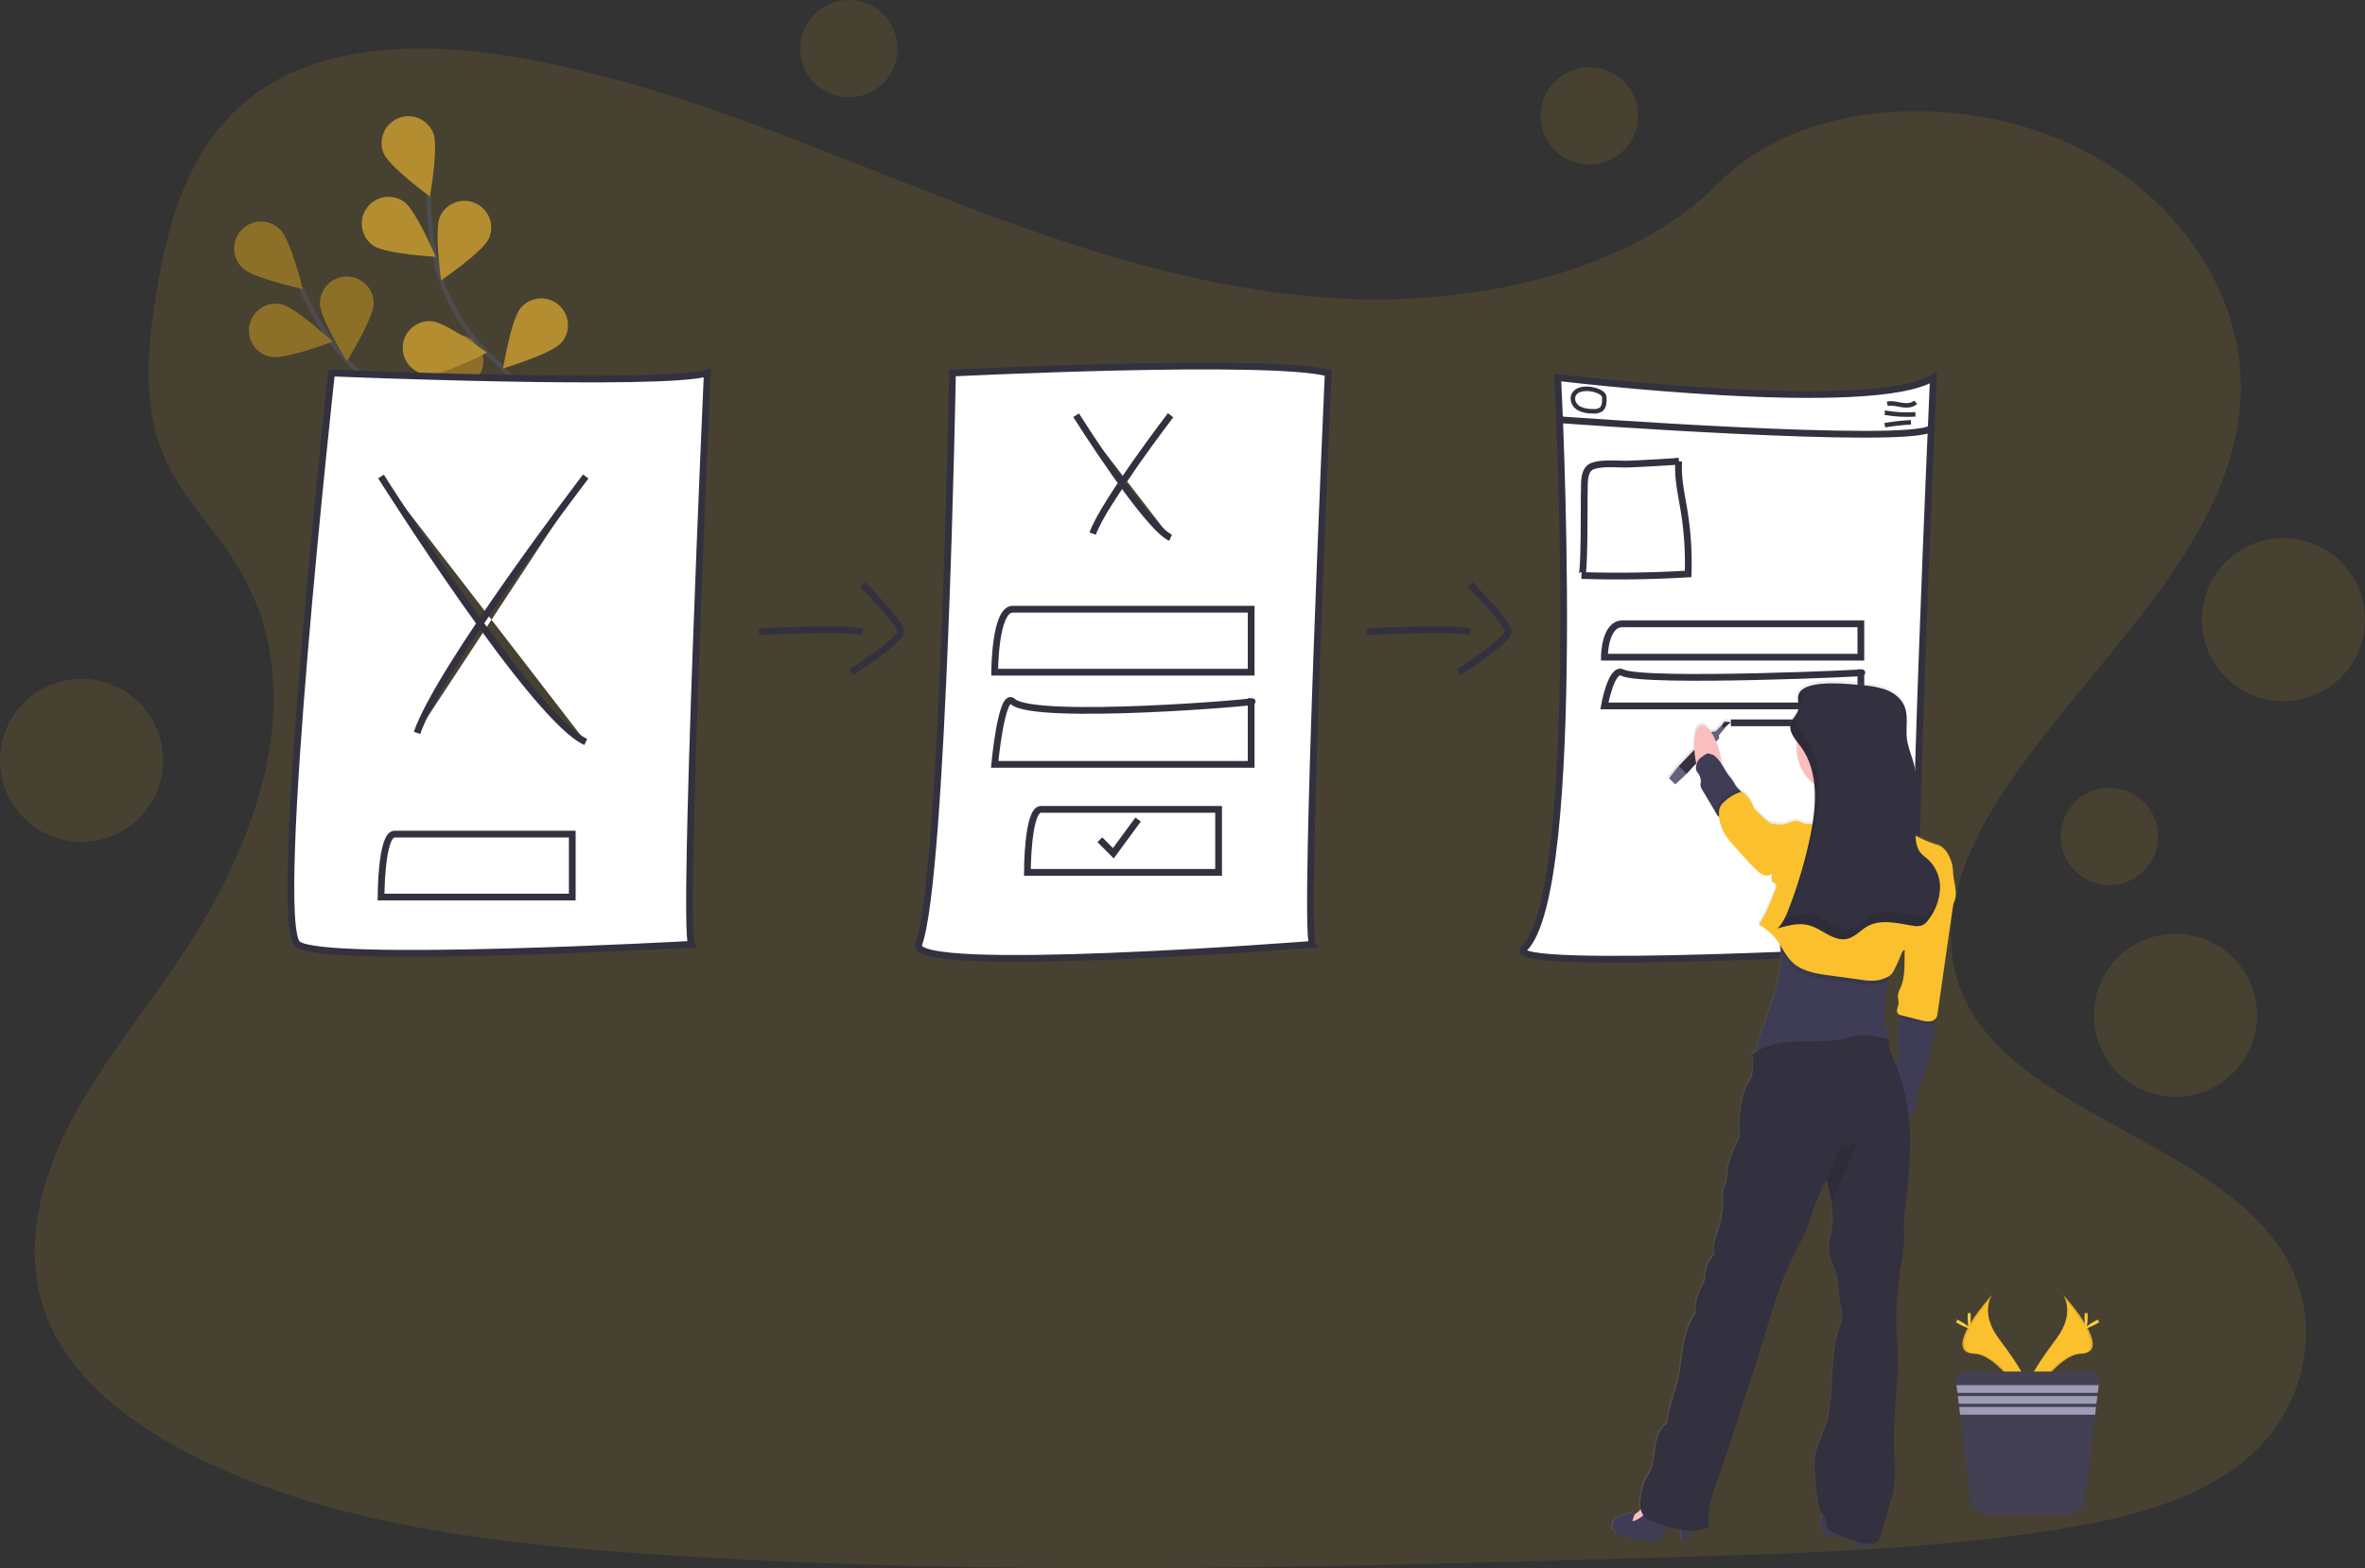 <svg data-name="Layer 1" xmlns="http://www.w3.org/2000/svg" viewBox="0 0 1051.2 697.24"><rect x="0" y="0" width="1051.2" height="697.24" fill="#333333" stroke="none"/><defs><linearGradient id="a" x1="790.73" y1="596.5" x2="943.73" y2="596.5" gradientUnits="userSpaceOnUse"><stop offset="0" stop-color="gray" stop-opacity=".25"/><stop offset=".54" stop-color="gray" stop-opacity=".12"/><stop offset="1" stop-color="gray" stop-opacity=".1"/></linearGradient></defs><path d="M602.01 132.97c-64.72-2.25-126.36-23.14-185.22-46S299.6 38.78 236.45 26.67c-40.63-7.79-87.09-8.89-119.83 12.89-31.5 21-41.68 57.15-47.16 90.73-4.11 25.26-6.53 51.84 4.75 75.49 7.83 16.42 21.74 30.22 31.36 45.95 33.46 54.72 9.81 122.2-26.46 175.63-17 25.07-36.74 49-49.87 75.66s-19.2 57.25-7.72 84.47c11.39 27 38.52 47.24 67.91 61.49 59.68 28.95 130 37.23 198.61 41.92 151.82 10.39 304.46 5.89 456.68 1.39 56.34-1.67 112.93-3.36 168.35-12.07 30.77-4.84 62.55-12.51 84.89-31.05 28.36-23.53 35.39-63.38 16.39-92.88-31.88-49.49-120-61.78-142.31-114.9-12.27-29.23.33-61.79 18.15-88.91 38.24-58.16 102.33-109.19 105.71-175.67 2.32-45.67-28.49-91.39-76.13-113-49.94-22.64-119.18-19.8-156 17.69-37.96 38.6-104.62 53.45-161.76 51.47z" fill="#fbc02d" opacity=".1"/><g data-name="flowers" opacity=".6"><path d="M258.34 245.71s-27.49-48.69-68.88-62.72a84.75 84.75 0 0 1-42.86-32.1 142.27 142.27 0 0 1-12.66-22.77" fill="none" stroke="#535461" stroke-miterlimit="10" stroke-width="2"/><path d="M107.86 119.12c4.71 4.58 26.68 9.31 26.68 9.31s-5.39-21.81-10.11-26.39a11.9 11.9 0 1 0-16.57 17.08zm12.42 39.5c6.45 1.28 27.46-6.69 27.46-6.69s-16.38-15.38-22.83-16.66a11.902 11.902 0 1 0-4.63 23.35zm45.25 42.69c6.21-2.15 20.33-19.63 20.33-19.63s-21.91-5-28.12-2.86a11.9 11.9 0 0 0 7.79 22.49zm41.51 24.62c6.49-1.07 23.36-15.92 23.36-15.92s-20.74-8.64-27.23-7.57a11.903 11.903 0 0 0 3.87 23.49zm-40.98-91.07c0 6.58-11.89 25.64-11.89 25.64s-11.91-19-11.91-25.63a11.9 11.9 0 0 1 23.8 0zm48.19 29.4c-2 6.28-19 20.91-19 20.91s-5.66-21.75-3.7-28a11.903 11.903 0 0 1 22.72 7.11zm42.91 35c-.87 6.52-15.21 23.83-15.21 23.83s-9.26-20.48-8.38-27a11.901 11.901 0 0 1 23.59 3.17z" fill="#fbc02d"/><path d="M107.86 119.12c4.71 4.58 26.68 9.31 26.68 9.31s-5.39-21.81-10.11-26.39a11.9 11.9 0 1 0-16.57 17.08zm12.42 39.5c6.45 1.28 27.46-6.69 27.46-6.69s-16.38-15.38-22.83-16.66a11.902 11.902 0 1 0-4.63 23.35zm45.25 42.69c6.21-2.15 20.33-19.63 20.33-19.63s-21.91-5-28.12-2.86a11.9 11.9 0 0 0 7.79 22.49zm41.51 24.62c6.49-1.07 23.36-15.92 23.36-15.92s-20.74-8.64-27.23-7.57a11.903 11.903 0 0 0 3.87 23.49zm-40.98-91.07c0 6.58-11.89 25.64-11.89 25.64s-11.91-19-11.91-25.63a11.9 11.9 0 0 1 23.8 0zm48.19 29.4c-2 6.28-19 20.91-19 20.91s-5.66-21.75-3.7-28a11.903 11.903 0 0 1 22.72 7.11zm42.91 35c-.87 6.52-15.21 23.83-15.21 23.83s-9.26-20.48-8.38-27a11.901 11.901 0 0 1 23.59 3.17z" opacity=".25"/><path d="M256.76 244.75s-5.4-55.66-37.56-85.26a84.76 84.76 0 0 1-26.22-46.73 142.25 142.25 0 0 1-2.38-25.95" fill="none" stroke="#535461" stroke-miterlimit="10" stroke-width="2"/><path d="M170.48 68.03c2.46 6.1 20.62 19.33 20.62 19.33s3.92-22.13 1.46-28.23a11.903 11.903 0 1 0-22.08 8.9zm-4.63 41.13c5.37 3.78 27.81 5 27.81 5s-8.74-20.7-14.12-24.48a11.9 11.9 0 1 0-13.69 19.47zm24.05 57.39c6.55.55 26.55-9.72 26.55-9.72s-18-13.45-24.55-14a11.902 11.902 0 0 0-2 23.72zm27.98 39.32c6.37 1.65 27.81-5.09 27.81-5.09s-15.47-16.3-21.83-18a11.9 11.9 0 1 0-6 23zm-.56-99.86c-2.66 6-21.26 18.62-21.26 18.62s-3.17-22.24-.51-28.25a11.902 11.902 0 1 1 21.77 9.63zm32.14 46.41c-4.34 4.93-25.86 11.4-25.86 11.4s3.63-22.17 8-27.11a11.904 11.904 0 0 1 17.89 15.71zm25.04 49.38c-3.44 5.6-23.55 15.62-23.55 15.62s-.17-22.47 3.27-28.08a11.9 11.9 0 1 1 20.28 12.46z" fill="#fbc02d"/></g><path d="M147.36 165.86s147 6 167 0c0 0-11 246-7 254 0 0-163 9-175 0s15-254 15-254zm22 46s68 108 91 118m0-118s-65 85-75 114" fill="#fff" stroke="#33313f" stroke-miterlimit="10" stroke-width="3"/><path d="M254.36 370.86h-79c-6 0-6 28-6 28h85zm169-205s141-7 167 0c0 0-11 246-7 254 0 0-180.16 14.09-175 0 11-30 15-254 15-254zm54.95 18.76s31.38 49.85 42 54.46m0-54.46s-30 39.23-34.62 52.62" fill="#fff" stroke="#33313f" stroke-miterlimit="10" stroke-width="3"/><path d="M556.12 270.86h-106c-8 0-8 28-8 28h114zm-14.47 89h-79c-6 0-6 28-6 28h85zm14.47-48c8.05 0-96.62 9-106 0-4.94-4.73-8 28-8 28h114z" fill="#fff" stroke="#33313f" stroke-miterlimit="10" stroke-width="3"/><path fill="#fff" stroke="#33313f" stroke-miterlimit="10" stroke-width="3" d="M488.87 373.36l6 6 11-15m186.49-196.5s140 17 167 0c0 0-11 246-7 254 0 0-185.8 10.41-175 0 27-26 15-254 15-254zm19.45 43.5s20.17 32 27 35m0-35s-19.28 25.26-22.21 33.82"/><path d="M827.12 277.36h-106c-8 0-8 14.82-8 14.82h114zm-57.79 44h55.21c8 0 8 14.82 8 14.82h.24m-5.66-37.13c8.05 0-96.62 4.76-106 0-4.94-2.5-8 14.81-8 14.81h114zM693.2 186.62s155.2 11.47 165.18 3.85" fill="#fff" stroke="#33313f" stroke-miterlimit="10" stroke-width="3"/><path d="M838.85 179.53c2.12-.45 4.3.19 6.45.52s4.59.29 6.15-1.21m-13.67 4.63a57.24 57.24 0 0 0 13.58.75m-13.6 4.84a103.08 103.08 0 0 1 11.61-1.3m-147.44-6.14a13.19 13.19 0 0 0 6 1.21 5.59 5.59 0 0 0 3.74-.81c1.31-1.06 1.42-3 1.42-4.69a3.52 3.52 0 0 0-.22-1.51 3 3 0 0 0-1.07-1.12c-2.47-1.72-7.06-2.42-9.95-1.25-3.96 1.6-3.32 6.32.08 8.17z" fill="#fff" stroke="#33313f" stroke-miterlimit="10" stroke-width="2"/><path d="M746.18 205.1c-.58 7.4 1.19 14.75 2.38 22.08a144.3 144.3 0 0 1 1.78 28q-23.67 1.44-47.4.69c1.47.05 1.1-33.44 1.24-36.52.18-3.94-.66-10.72 3.91-12.2 4.8-1.57 11.56-.6 16.6-.84q10.74-.5 21.49-1.21z" fill="#fff" stroke="#33313f" stroke-miterlimit="10" stroke-width="3"/><path d="M337.36 280.86s39-2 46 0m0-21s17 17 17 21-22 18-22 18m229-18s39-2 46 0" fill="none" stroke="#33313f" stroke-miterlimit="10" stroke-width="3"/><path d="M653.36 259.86s17 17 17 21-22 18-22 18" fill="none" stroke="#33313f" stroke-miterlimit="10" stroke-width="3"/><circle cx="377.32" cy="21.63" r="21.63" fill="#fbc02d" opacity=".1"/><circle cx="706.43" cy="51.49" r="21.63" fill="#fbc02d" opacity=".1"/><circle cx="937.58" cy="371.93" r="21.63" fill="#fbc02d" opacity=".1"/><circle cx="1014.95" cy="275.5" r="36.25" fill="#fbc02d" opacity=".1"/><circle cx="966.96" cy="451.42" r="36.25" fill="#fbc02d" opacity=".1"/><circle cx="36.25" cy="338.07" r="36.25" fill="#fbc02d" opacity=".1"/><path d="M942.49 488.14a18.09 18.09 0 0 0-.45-3.59c-.91-3.37-2.93-7.46-6.28-8.48a52.83 52.83 0 0 1-9.93-4.2c-.61-10.72 1.86-21.69-.83-32.08-1-3.8-2.64-7.44-3.09-11.34-.55-4.83.78-10-1.15-14.46-1.52-3.51-4.86-6-8.46-7.3s-7.46-1.64-11.27-2c-4.8-.4-20.34-2.24-25.75 2.06a5.35 5.35 0 0 0-1 1 3.51 3.51 0 0 0-.33.52.35.35 0 0 1 0 .08 6.32 6.32 0 0 0-.27.65 3.76 3.76 0 0 0-.16.74 1.9 1.9 0 0 0 0 .25 4.58 4.58 0 0 0 0 .53v1.03c.07.89.21 1.8.21 2.69a5.85 5.85 0 0 1-.12 1.32 9.28 9.28 0 0 1-1.66 3.23l-.18.26-.33.48-.26.41-.22.36c-.1.17-.18.34-.27.52l-.15.28a6.11 6.11 0 0 0-.3.85 5.54 5.54 0 0 0 0 2.65 10.15 10.15 0 0 0 1.36 3.16c.25.41.53.81.81 1.21s.46.63.7.94a20 20 0 0 0-.22 2.81 20.65 20.65 0 0 0 7.91 16.25 62 62 0 0 1-.13 12.69c-.1.89-.2 1.77-.32 2.65s-.22 1.47-.33 2.2a10.2 10.2 0 0 1-4.38-.34 20.41 20.41 0 0 0-2-.77c-2.92-.72-5.89 2.18-8.76 1.3 0 .13-.09.26-.13.4a4 4 0 0 0-2-.59c-1.7-.08-3.1-1.32-4.34-2.49l-3.8-3.59a3.85 3.85 0 0 1-.66-.74 4.93 4.93 0 0 1-.46-1.23 14.21 14.21 0 0 0-3.69-5.29 2.5 2.5 0 0 0-1.1-.79 1.35 1.35 0 0 0-.49 0c-.11-.14-.21-.28-.33-.41-.27-.29-.55-.57-.84-.83-1.81-1.68-2-3.12-3.58-5a47.17 47.17 0 0 1-3.73-5.65c-.14-1-.32-2.12-.54-3.22a41.08 41.08 0 0 0-2.18-7.29l1.37-1.5v-1.49l2.44-2.85-.17-.15 3-2.82-3-.11-1.4 1.94-.11-.1-2.5 2.5-1.75.2-.23.24c-1.45-2.16-3-3.34-4.38-3.06-2.33.48-3.49 5-3.12 10.91l-6.93 7.25-.78.82-3.58 4.59 2.81 2.7 4.31-4 .69-.75 4.29-4.65c0 .15.07.3.1.45a12.08 12.08 0 0 0-.22 2.16c0 .85.79 1.46 1.19 2.22a6.08 6.08 0 0 1 1 3.41c0 .42-.18.83-.19 1.26a4.77 4.77 0 0 0 .93 2.59q2.51 4.2 5 8.4c.34.59.7 1.18 1 1.76a.41.41 0 0 1 0 .09 4.25 4.25 0 0 0 1.34 1.53 18.38 18.38 0 0 0 1.65 6.08c.18.37.37.74.57 1.1a35.24 35.24 0 0 0 4.71 6.12l2.39 2.67c2.34 2.63 4.69 5.25 7.24 7.68a9.67 9.67 0 0 0 3.25 2.26 3.63 3.63 0 0 0 3.63-.52v3.71a2.65 2.65 0 0 1 1.75 1.14 2.55 2.55 0 0 1-.17 2.16c-2.09 5.39-4.21 10.82-7.4 15.66a33 33 0 0 1 6.2 4.72 27.41 27.41 0 0 1 3.24 4.38c.08.73.15 1.47.2 2.2.74 11.92-3.87 23.75-8 35.11-1.18 3.21-2.49 6.59-2.38 9.93a20.63 20.63 0 0 0-2.25 1.62c.82 2.13.5 4 .42 6.33a11.25 11.25 0 0 1-.84 4c-.39.89-1 1.72-1.43 2.57-2.59 4.57-3.17 10-3.69 15.21-.31 3.16.92 7-.52 9.82-2.46 4.85-4.65 10-5.05 15.38a16.06 16.06 0 0 1-.45 3.6c-.31 1-.87 1.85-1.15 2.83a12.06 12.06 0 0 0-.19 4 38.23 38.23 0 0 1-2.11 14.11c-1.25 3.58-2.62 7.4-1.64 11.07a15.53 15.53 0 0 0-4.23 9.28 14.66 14.66 0 0 1-.33 2.65 13.2 13.2 0 0 1-1.19 2.56 22.4 22.4 0 0 0-2.73 12c-3 4.06-4.49 9.09-5.38 14.08s-1.29 10.07-2.43 15c-1.51 6.53-4.26 13.12-4.81 19.79-3.24 2.08-4.63 6.09-5.26 9.88s-.72 7.76-2.3 11.27c-.82 1.82-2 3.45-2.78 5.3a23.86 23.86 0 0 0-1.21 4.57c-.48 2.45-.9 5.16-.3 7.5a11.29 11.29 0 0 1-2.93 2.24c.15-.62.29-1.25.39-1.88-2.58 2.35-7.25 1.53-9.32 4.34a4.24 4.24 0 0 0 1 5.79 8.16 8.16 0 0 0 2.08.89c4.95 1.59 10.14 3.21 15.27 2.36a4.63 4.63 0 0 0 1.73-.56 5.37 5.37 0 0 0 1.61-1.86l2.31-3.66a47.55 47.55 0 0 0 5.61 1.32q.28 2.39.39 4.8c1 .2 2.34.25 2.81-.67a2.45 2.45 0 0 0 .18-1.11c0-.72.09-1.66.16-2.62h.2a19 19 0 0 0 8.85-1.8c-1.08-8.85 2.45-17.51 5.52-25.89 3.23-8.82 6-17.81 8.78-26.79 2-6.31 4.22-12.44 6.17-18.76q3.72-12 7.43-24c1.09-3.52 2.17-7 3.42-10.5a164.43 164.43 0 0 1 9.26-20.64c1-1.88 2-3.75 2.83-5.72 1-2.39 1.71-4.89 2.5-7.35a115 115 0 0 1 6.29-14.79l.18-.37c.81 3.31 1.63 6.68 2.16 10a37.72 37.72 0 0 1 .17 12.36c-.48 2.79-1.39 5.55-1.27 8.37.15 3.92 2.23 7.46 3.26 11.24a43.48 43.48 0 0 1 1.13 8.6c.27 4.49 2.72 9.54 1 13.71-5.34 13.21-2.75 28.13-5.81 42-1.56 7.12-6.37 13.82-6 21.1q.4 7.75 1.36 15.46a14.42 14.42 0 0 0 1.09 4.56 20.52 20.52 0 0 0 1.37 2.23c-.43.18-.81.63-1.12 1.58a6 6 0 0 0 2.22 7 9.66 9.66 0 0 0 2.88 1 15.67 15.67 0 0 0 4.18.58 8.24 8.24 0 0 0 1.31-.17 46.24 46.24 0 0 0 4.74 1.7q0 .62.12 1.23a1.47 1.47 0 0 0 .53 1.13 1.44 1.44 0 0 0 .8.15h5.43v-1.36a4.43 4.43 0 0 0 3.45-1.13 5.1 5.1 0 0 0 1-2.07q2.22-7.54 4.42-15.07a45.7 45.7 0 0 0 1.55-6.49 44.34 44.34 0 0 0 .59-10.72c-1.92-18.43 2.32-36.92.94-55.4a132.16 132.16 0 0 1 1.7-33.23c.45-2.48 1-5 1.2-7.47.43-4.66-.1-9.37.22-14 .12-1.62.34-3.23.54-4.84a232.42 232.42 0 0 0 2.34-30.16 92.15 92.15 0 0 0-.61-10 5.89 5.89 0 0 0 2.72-1.6c.9-1.17.67-2.79.66-4.27 0-3.54 1.49-6.89 2.68-10.23a123.37 123.37 0 0 0 3.79-14 49.23 49.23 0 0 0 1.68-11.75c0-.4 0-.8-.06-1.21a3 3 0 0 0 .91-1 5.62 5.62 0 0 0 .48-1.85c.37-2.56.73-5.11 1.1-7.67q.39-2.75.79-5.5 1.59-11.08 3.17-22.18c.28-1.93.55-3.85.83-5.78l.82-5.73c.1-.68.19-1.36.27-2.05 2.48-3.95.14-9.4-.11-14.04zM916 571.22c-1.19-2.79-2.29-5.66-2-8.69h-.1a4.53 4.53 0 0 0-.14-2.82c-.31-.74-.84-1.36-1.17-2.08a7.63 7.63 0 0 1-.54-2.81 76.77 76.77 0 0 1 1.42-18.13c.13-.71.27-1.41.41-2.12a5.36 5.36 0 0 0 1.13-.88 8.19 8.19 0 0 0 1.29-2q1.69-3.4 3.12-6.93c.31-.77.76-1.64 1.53-1.83-.16 5.85.44 11.82-2 17.1a10.64 10.64 0 0 0-1 2.7c-.22 1.48.4 3 .18 4.48-.11.76-.44 1.48-.58 2.23a2.2 2.2 0 0 0 .59 2.12 1.55 1.55 0 0 0 .42.23c-.06.4-.11.81-.14 1.2-.09.82-.12 1.59-.17 2.07a64.42 64.42 0 0 0-.28 7.35c0 2.65.11 5.31.06 8a5.3 5.3 0 0 1-.38 2.27 3.89 3.89 0 0 1-.76 1c-.28-.89-.6-1.68-.89-2.46z" transform="translate(-74.4 -101.38)" fill="url(#a)"/><path fill="#33313f" d="M766.01 324.14l3.36-3.13-3-.11-1.57 2.4 1.21.84z"/><path fill="#65617d" d="M741.84 346.06l3.56-4.57.79-.82 10.9-11.41 3.71-3.89 1.74-.2 2.5-2.49 1.47 1.29-2.43 2.84.05 1.49-3.8 4.12-10.7 11.61-.69.74-4.3 3.98-2.8-2.69z"/><path fill="#33313f" d="M746.19 340.67l10.9-11.41 3.24 3.16-10.7 11.61-3.44-3.36z"/><ellipse cx="833.81" cy="439.58" rx="5.64" ry="15.97" transform="rotate(-11.58 296.549 755.7)" fill="#fbbebe"/><path d="M809.22 675.24a6 6 0 0 0 2.21 6.94 9.83 9.83 0 0 0 2.88 1 15.53 15.53 0 0 0 4.16.58c1.74-.09 3.4-.76 5.12-1a.84.84 0 0 1 .59.09.87.87 0 0 1 .23.69 26.43 26.43 0 0 0 .22 2.95 1.13 1.13 0 0 0 1.32 1.27h5.41a52 52 0 0 0-1.57-14.14 3.07 3.07 0 0 0-.4-1 3.19 3.19 0 0 0-1.72-1 9.72 9.72 0 0 0-4.2-.73c-1.74.22-3.21 1.36-4.7 2.3s-3.52 1.77-5.33 1.28-3.3-2.01-4.22.77z" fill="#3f3d56"/><path d="M729.6 670.85a14.92 14.92 0 0 1-5.46 3.71l-.93.45a.5.5 0 0 0-.3.25.54.54 0 0 0 .09.45 6.49 6.49 0 0 0 7.34 2.67 3.93 3.93 0 0 0 1.62-.84 5.36 5.36 0 0 0 1.24-3.23 6.75 6.75 0 0 0-.15-3.68c-1.36-3.14-1.87-1.72-3.45.22z" fill="#fbbebe"/><path d="M750.42 683.17a2.32 2.32 0 0 1-.18 1.11c-.46.92-1.78.86-2.8.67a67.25 67.25 0 0 0-1.22-10.11c-1.94-.09-3.35 1.76-4.38 3.4l-2.68 4.26a5.44 5.44 0 0 1-1.61 1.85 4.65 4.65 0 0 1-1.72.56c-5.12.84-10.29-.77-15.23-2.36a8.27 8.27 0 0 1-2.07-.88 4.22 4.22 0 0 1-1-5.78c2.06-2.8 6.72-2 9.29-4.32a22.67 22.67 0 0 1-1.32 4.77c3.46-.52 5.77-3.68 8.56-5.79a5.09 5.09 0 0 1 2.44-1.17 5.4 5.4 0 0 1 2 .22 23.39 23.39 0 0 1 8.8 4.33c1.05.83 2.69 2 3.15 3.28.49 1.53-.04 4.33-.03 5.96z" fill="#3f3d56"/><circle cx="819.21" cy="332.56" r="20.66" fill="#fbbebe"/><path d="M859.91 454.55a48.83 48.83 0 0 1-1.68 11.71 120.22 120.22 0 0 1-3.77 14c-1.19 3.33-2.69 6.67-2.68 10.2 0 1.47.24 3.09-.65 4.26a6.34 6.34 0 0 1-2.93 1.67 3.64 3.64 0 0 0-2.45 2.18 15.3 15.3 0 0 1-2.09-4.57q-2.68-8.24-5-16.57a2.15 2.15 0 0 1 .13-2 2.38 2.38 0 0 1 .88-.49 9 9 0 0 0 2.76-1.79 4.08 4.08 0 0 0 .93-1.18 5.3 5.3 0 0 0 .38-2.27c0-2.64 0-5.29-.06-7.93a66.34 66.34 0 0 1 .27-7.33c0-.49.09-1.25.17-2.07.15-1.58.45-3.39 1.31-4 1.26-.86 5.06.29 6.51.48 2.48.35 4.95.75 7.41 1.22a20.34 20.34 0 0 1 .56 4.48zm-83.43-98.85c-.8 1.6-2.72 2.36-4.2 3.38l-5.07 3.48a3.42 3.42 0 0 1-2.5.86 3.3 3.3 0 0 1-1.87-1.75l-.06-.09-1-1.75-5-8.38a4.86 4.86 0 0 1-.93-2.59c0-.42.15-.83.2-1.25a6.19 6.19 0 0 0-1-3.4c-.4-.76-1.21-1.37-1.18-2.21a7.88 7.88 0 0 1 .56-3.24 6.6 6.6 0 0 1 2.18-2.34c.47-.34 1-.66 1.45-1a2.89 2.89 0 0 1 .88-.39c.82-.17 1.64.51 2.48.54 3.62 2.42 5 7 7.85 10.31 1.6 1.87 1.76 3.31 3.57 5a9.29 9.29 0 0 1 .83.83 5.34 5.34 0 0 1 .91 1.3c.32.85 2.32 1.87 1.9 2.69z" fill="#3f3d56"/><path d="M811.94 353.28c1.49 3.15 2.65 6.61 2.22 10.07a6.32 6.32 0 0 1-.86 2.65c-1.44 2.21-4.46 2.6-7.1 2.74a4.19 4.19 0 0 0-3.07 1 2.78 2.78 0 0 0 .19 3.42 7.48 7.48 0 0 0 3.06 2c4.16 1.84 8.64 3.35 13.17 2.92 2.1-.2 4.14-.8 6.23-1.11a62.67 62.67 0 0 1 6.82-.35c2.72-.1 5.43-.37 8.14-.64l7.17-.71a1.58 1.58 0 0 0 1.07-.39c.54-.62-.15-1.53-.8-2-3.82-2.83-8.67-4.76-10.83-9-1-2-1.32-4.37-2.06-6.54s-1.92-4.1-2.37-6.31a41.58 41.58 0 0 1-.33-5.81 7.74 7.74 0 0 0-2-5.32c-1.42-1.33-3.49-1.67-5.44-1.76-4.78-.2-9.86.94-13.26 4.31-.91.91-1.68 1.95-2.63 2.82s-2.21 1.06-1.59 2.14 1.83 1.74 2.49 2.7a22.38 22.38 0 0 1 1.78 3.17z" fill="#fbbebe"/><path d="M852.68 382.32a114.62 114.62 0 0 1-6.08 22.53 83.28 83.28 0 0 0-3.6 10.11c-.78 3.1-.62 6.42-1.34 9.53-.88 3.86-1.76 7.75-2.47 11.65a76.31 76.31 0 0 0-1.42 18.08 7.62 7.62 0 0 0 .54 2.8c.33.72.87 1.34 1.17 2.07a4.93 4.93 0 0 1-.27 4 11.71 11.71 0 0 1-2.06 3.13c-9.33 2.78-19.29 1.86-29 2.45-9 .55-18 2.39-26.82.85-1-4 .66-8.18 2.1-12.08 4.14-11.33 8.74-23.13 8-35a36.12 36.12 0 0 0-.48-4.12c-1.44-8.41.13-17.12 2.66-25.28 1.58-5.07 1.51-10.49 1.14-15.78a28.71 28.71 0 0 1-.07-5.16 9.22 9.22 0 0 1 1.88-4.83l.15-.21c.11-.17.44-.07.74 0a.65.65 0 0 0 .5 0 .23.23 0 0 1 .11-.07.28.28 0 0 1 .29 0c.23.15.35.62.85.71a20 20 0 0 0 2.23.22 11.93 11.93 0 0 1 2.66.38h.12a7.91 7.91 0 0 0 3.88-.33 10.38 10.38 0 0 0 2.38-.92 16.58 16.58 0 0 1 1.88-.63c.92-.56.72-3.14.91-4.19a11.51 11.51 0 0 1 .74-3.1 5.26 5.26 0 0 1 4.28-2.49 21.77 21.77 0 0 1 5.14.46c3.72.53 7.54.43 11.21 1.29 1.84.43 3.84 1.09 5.54.25.45.1.52.51.52 1a5.47 5.47 0 0 1-.28 1.37c-.63 2.76 1.54 5.29 3.53 7.3a11.54 11.54 0 0 0 3 2.35c1 .46 2 .65 3 1.15a5.3 5.3 0 0 1 2 1.83 7.42 7.42 0 0 1 1.14 2.91 17.33 17.33 0 0 1-.4 5.77z" fill="#3f3d56"/><path d="M852.68 382.32a114.62 114.62 0 0 1-6.08 22.53 83.28 83.28 0 0 0-3.6 10.11c-.78 3.1-.62 6.42-1.34 9.53-.88 3.86-1.76 7.75-2.47 11.65-.21.12-.42.22-.64.32a15.5 15.5 0 0 1-3.92 1.27 24.39 24.39 0 0 1-7.33-.24l-14.3-1.87c-5.7-.76-11.77-1.69-16-5.55-2.34-2.12-3.89-4.92-5.57-7.63a36.12 36.12 0 0 0-.48-4.12c-1.44-8.41.13-17.12 2.66-25.28 1.58-5.07 1.51-10.49 1.14-15.78a28.71 28.71 0 0 1-.07-5.16 9.22 9.22 0 0 1 1.88-4.83 7.61 7.61 0 0 1 .89-.21 4.22 4.22 0 0 1 .61-.07h.29a4.36 4.36 0 0 1 1 .12c.67.17 1.29.53 1.95.77h.12a7.94 7.94 0 0 0 2.66.38c1.32 0 2.68-.22 4-.3a7.36 7.36 0 0 1 4.74.84 27.43 27.43 0 0 1 2.64 2.42 11.87 11.87 0 0 0 3.34 1.81 35.32 35.32 0 0 0 26.61-.57 5.32 5.32 0 0 1 2.67-.67 5.13 5.13 0 0 1 1.93.81c.59.35 1.19.69 1.79 1a7.42 7.42 0 0 1 1.14 2.91 17.33 17.33 0 0 1-.26 5.81z" opacity=".1"/><path d="M861.38 375.7a52.55 52.55 0 0 1-11.39-5 5.06 5.06 0 0 0-1.93-.82 5.23 5.23 0 0 0-2.67.68 35.37 35.37 0 0 1-26.61.56 11.63 11.63 0 0 1-3.34-1.81 28.56 28.56 0 0 0-2.63-2.42c-3.29-2.13-7.84.38-11.53-1a20.24 20.24 0 0 0-1.95-.77c-2.91-.72-5.87 2.17-8.74 1.3a47.43 47.43 0 0 0-2.34 8.92 97.08 97.08 0 0 0-.65 10.52c-.06 2.1-.11 4.21 0 6.32a2.65 2.65 0 0 1 1.75 1.14 2.54 2.54 0 0 1-.17 2.14c-2.09 5.38-4.2 10.8-7.38 15.62a32.82 32.82 0 0 1 6.18 4.72c3.51 3.7 5.22 8.88 9 12.3 4.26 3.86 10.34 4.79 16 5.56l14.28 1.96a24.39 24.39 0 0 0 7.33.24 15.5 15.5 0 0 0 3.92-1.27 7 7 0 0 0 2.18-1.44 8.23 8.23 0 0 0 1.29-2c1.12-2.26 2.16-4.57 3.1-6.91.34-.83.84-1.81 1.74-1.87 5.29-4.78 10.3-9.68 15.59-14.46a34.53 34.53 0 0 0 5.69-6c2.64-3.89.24-9.41 0-14.1a17.27 17.27 0 0 0-.44-3.58c-.93-3.43-2.95-7.51-6.28-8.53z" fill="#fbc02d"/><path d="M776.48 355.7c-.8 1.6-2.72 2.36-4.2 3.38l-5.07 3.48a3.42 3.42 0 0 1-2.5.86 3.3 3.3 0 0 1-1.87-1.75v-.72a6.65 6.65 0 0 1 .32-2.39 7.54 7.54 0 0 1 2.24-2.88 18.15 18.15 0 0 1 6.57-4 2.2 2.2 0 0 1 1.21-.12 1.52 1.52 0 0 1 .43.19 5.34 5.34 0 0 1 .91 1.3c.38.81 2.38 1.83 1.96 2.65z" opacity=".1"/><path d="M788.42 366.27c-1.7-.08-3.09-1.32-4.32-2.49l-3.8-3.58a3.6 3.6 0 0 1-.66-.74 5.26 5.26 0 0 1-.45-1.22 14.34 14.34 0 0 0-3.68-5.28 2.59 2.59 0 0 0-1.1-.79 2.19 2.19 0 0 0-1.21.13 18.15 18.15 0 0 0-6.57 4 7.39 7.39 0 0 0-2.24 2.88 6.65 6.65 0 0 0-.32 2.39 18.36 18.36 0 0 0 1.75 7.68c.18.37.36.74.56 1.1a35.93 35.93 0 0 0 4.7 6.1l2.38 2.67c2.34 2.61 4.68 5.23 7.23 7.65a9.5 9.5 0 0 0 3.23 2.26 3.61 3.61 0 0 0 3.72-.61 5.23 5.23 0 0 0 1.06-1.9c1.55-4 3-8.15 3.09-12.46a44.61 44.61 0 0 0-.21-5.17c-.17-1.83-1.45-2.54-3.16-2.62z" fill="#fbc02d"/><path d="M849.02 506.27a231.06 231.06 0 0 1-2.13 30.07c-.2 1.6-.42 3.21-.53 4.83-.33 4.66.2 9.36-.23 14-.24 2.5-.75 5-1.2 7.45a131.91 131.91 0 0 0-1.69 33.14c1.37 18.43-2.85 36.87-.94 55.25a44.59 44.59 0 0 1-.58 10.69 46.49 46.49 0 0 1-1.55 6.47q-2.21 7.52-4.4 15a5.25 5.25 0 0 1-1 2.07 4.71 4.71 0 0 1-3.75 1.12c-5.77-.19-11.19-2.67-16.43-5.11a5.38 5.38 0 0 1-1.65-1c-1.09-1.13-1-2.92-1.48-4.4s-1.79-2.89-2.53-4.43a14.93 14.93 0 0 1-1.09-4.54q-1-7.69-1.36-15.42c-.37-7.26 4.42-13.94 6-21 3.05-13.88.47-28.76 5.8-41.94 1.67-4.15-.76-9.19-1-13.67a42.55 42.55 0 0 0-1.12-8.58c-1-3.77-3.1-7.3-3.25-11.2-.12-2.82.79-5.57 1.27-8.36a38 38 0 0 0-.17-12.32c-.53-3.36-1.35-6.72-2.16-10l-.18.37a113 113 0 0 0-6.27 14.75c-.79 2.45-1.5 4.94-2.5 7.33-.82 2-1.82 3.82-2.81 5.7a162.73 162.73 0 0 0-9.24 20.58c-1.24 3.46-2.32 7-3.41 10.47q-3.69 12-7.4 24c-1.95 6.31-4.2 12.41-6.15 18.71-2.77 9-5.54 17.92-8.76 26.71-3.06 8.36-6.58 17-5.51 25.83a19 19 0 0 1-8.82 1.79 51.78 51.78 0 0 1-15-3.65 11.5 11.5 0 0 1-5.17-3.08c-2.23-2.71-1.67-6.68-1-10.12a23.57 23.57 0 0 1 1.21-4.56c.75-1.85 1.95-3.48 2.77-5.29 1.58-3.5 1.68-7.45 2.3-11.24s2-7.78 5.24-9.85c.54-6.65 3.29-13.23 4.8-19.73 1.14-4.93 1.52-10 2.41-15s2.36-10 5.38-14a22.3 22.3 0 0 1 2.71-12 12.85 12.85 0 0 0 1.19-2.55 14.44 14.44 0 0 0 .33-2.64 15.54 15.54 0 0 1 4.21-9.26c-1-3.66.4-7.46 1.64-11a37.87 37.87 0 0 0 2.1-14.07 12.32 12.32 0 0 1 .2-4c.28-1 .83-1.85 1.14-2.82a14.84 14.84 0 0 0 .45-3.59c.4-5.4 2.58-10.5 5-15.33 1.43-2.82.21-6.65.52-9.8.52-5.22 1.09-10.61 3.67-15.17a25.83 25.83 0 0 0 1.43-2.57 10.92 10.92 0 0 0 .83-4c.09-2.28.41-4.19-.41-6.31 5.35-4.46 12.66-5.7 19.61-5.95s14 .33 20.81-1.16c2-.44 4-1.07 6.11-1.37 4.8-.7 9.65.4 14.38 1.48-.33 3 .77 5.88 1.95 8.67a93.07 93.07 0 0 1 7.41 35.6z" fill="#33313f"/><path d="M825.47 508.53l-11.48 25.84c-.53-3.36-1.35-6.72-2.16-10l-.18.37.05-.54 6.26-13.78zm34.44-53.98a4.53 4.53 0 0 1-2.28.85 11.4 11.4 0 0 1-3.75-.51l-8.95-2.27a3.78 3.78 0 0 1-.82-.28c.15-1.58.45-3.39 1.31-4 1.26-.86 5.06.29 6.51.48 2.48.35 4.95.75 7.41 1.22a20.34 20.34 0 0 1 .57 4.51z" opacity=".1"/><path d="M867.51 395.05c.2.83.47 1.65.62 2.49a19.17 19.17 0 0 1-.2 6.18l-.82 5.72-.82 5.76-3.17 22.13-.79 5.48-1.09 7.65a5.82 5.82 0 0 1-.48 1.84 3.86 3.86 0 0 1-3.14 1.85 11.38 11.38 0 0 1-3.74-.51l-8.95-2.26a2.83 2.83 0 0 1-1.09-.45 2.18 2.18 0 0 1-.59-2.11c.13-.76.46-1.47.58-2.23.22-1.48-.41-3-.18-4.47a10.41 10.41 0 0 1 1-2.7c3-6.63 1.26-14.36 2.28-21.56a32.64 32.64 0 0 1 6.84-15.45 43.5 43.5 0 0 1 7.65-7.51c1.13-.87 2.91-2.67 4.31-3 1.87-.38 1.49 1.89 1.78 3.15z" fill="#fbc02d"/><path d="M799.41 308.91c-.66 2.09.37 4.4-.1 6.55-.52 2.36-2.73 4-3.36 6.37-1 3.61 2.06 6.9 4.29 9.9 8.3 11.13 7.21 26.55 4.37 40.15a206.21 206.21 0 0 1-9.45 32c-1.24 3.22-2.63 6.51-5.08 8.93 4.6-1.32 9.48-2.65 14.1-1.37 5.84 1.62 10.88 7.29 16.79 6 3.57-.8 6.06-4 9.27-5.7 6-3.23 13.22-1.2 19.92-.17a7.65 7.65 0 0 0 4.35-.22 7.28 7.28 0 0 0 2.64-2.42 24.67 24.67 0 0 0 5.13-13.3 17 17 0 0 0-4.91-13.13c-1.41-1.34-3.11-2.42-4.2-4a12.26 12.26 0 0 1-1.65-6.06c-.8-11 1.88-22.22-.87-32.86-1-3.79-2.64-7.42-3.08-11.31-.55-4.82.77-10-1.15-14.42-1.52-3.5-4.85-6-8.43-7.27a42.21 42.21 0 0 0-11.24-2c-5.48-.48-25.05-2.82-27.34 4.33z" fill="#33313f"/><path d="M804.6 371.88a206.9 206.9 0 0 1-9.4 31.87c.69-1.37 1.28-2.81 1.83-4.24a206.33 206.33 0 0 0 9.45-32c2.84-13.59 3.93-29-4.37-40.15-2-2.65-4.57-5.53-4.47-8.66a10.48 10.48 0 0 0-1.7 3.15c-1 3.61 2.06 6.9 4.29 9.9 8.31 11.11 7.22 26.53 4.37 40.13zm-5.17-57.44a10 10 0 0 0 1.76-3.37 17.14 17.14 0 0 0-.12-4.46 4.82 4.82 0 0 0-1.66 2.3c-.56 1.77.09 3.71.02 5.53zm59.6 90.08a7.34 7.34 0 0 1-2.65 2.43 7.61 7.61 0 0 1-4.34.22c-6.7-1-14-3.07-19.92.17-3.21 1.74-5.71 4.9-9.27 5.69-5.92 1.32-11-4.34-16.8-6-4.13-1.15-8.49-.2-12.67 1a17.49 17.49 0 0 1-3.3 4.79c4.6-1.32 9.48-2.65 14.1-1.37 5.84 1.62 10.88 7.29 16.79 6 3.56-.8 6.06-4 9.27-5.7 6-3.23 13.22-1.2 19.92-.17a7.65 7.65 0 0 0 4.35-.22 7.28 7.28 0 0 0 2.64-2.42 27.49 27.49 0 0 0 4.14-7.92 29.4 29.4 0 0 1-2.26 3.5z" opacity=".1"/><path d="M916.89 575.54s5.93 7.76-2.73 19.47-15.82 21.61-12.93 28.89c0 0 13.08-21.75 23.72-22s3.65-13.28-8.06-26.36z" fill="#fbc02d"/><path d="M916.89 575.54a9.41 9.41 0 0 1 1.21 2.44c10.39 12.2 15.92 23.58 5.94 23.87-9.3.27-20.45 16.89-23.13 21.09.09.33.2.64.32 1 0 0 13.08-21.75 23.72-22s3.65-13.32-8.06-26.4z" opacity=".1"/><path d="M927.92 585.43c0 2.73-.31 4.94-.69 4.94s-.68-2.21-.68-4.94.38-1.45.76-1.45.61-1.28.61 1.45z" fill="#ffd037"/><path d="M931.7 588.69c-2.4 1.3-4.49 2.09-4.67 1.76s1.62-1.66 4-3 1.46-.35 1.64 0 1.43-.07-.97 1.24z" fill="#ffd037"/><path d="M885.6 575.54s-5.93 7.76 2.74 19.47 15.81 21.59 12.92 28.89c0 0-13.08-21.75-23.72-22s-3.68-13.28 8.06-26.36z" fill="#fbc02d"/><path d="M885.6 575.54a9.41 9.41 0 0 0-1.21 2.44c-10.39 12.2-15.92 23.58-5.94 23.87 9.3.27 20.46 16.89 23.13 21.09-.09.33-.2.64-.32 1 0 0-13.08-21.75-23.72-22s-3.68-13.32 8.06-26.4z" opacity=".1"/><path d="M874.6 585.43c0 2.73.3 4.94.68 4.94s.68-2.21.68-4.94-.38-1.45-.76-1.45-.6-1.28-.6 1.45z" fill="#ffd037"/><path d="M870.76 588.69c2.4 1.3 4.49 2.09 4.67 1.76s-1.62-1.66-4-3-1.45-.35-1.64 0-1.42-.07.97 1.24z" fill="#ffd037"/><path d="M933.14 613.45l-.29 2.42-.42 3.42-.17 1.42-.42 3.43-.18 1.42-.41 3.42-4.75 38.9c-.42 3.47-6.1 6.18-12.94 6.18H888.9c-6.84 0-12.51-2.71-12.93-6.18l-4.75-38.9-.42-3.42-.17-1.42-.43-3.43-.17-1.42-.41-3.42-.3-2.42c-.24-2 2.83-3.63 6.7-3.63h50.42c3.87 0 6.95 1.66 6.7 3.63z" fill="#444053"/><path fill="#9d9cb5" d="M932.85 615.87l-.42 3.41h-62.4l-.41-3.41h63.23zm-.59 4.84l-.42 3.42h-61.21l-.42-3.42h62.05zm-.6 4.85l-.41 3.42h-60.03l-.42-3.42h60.86z"/></svg>